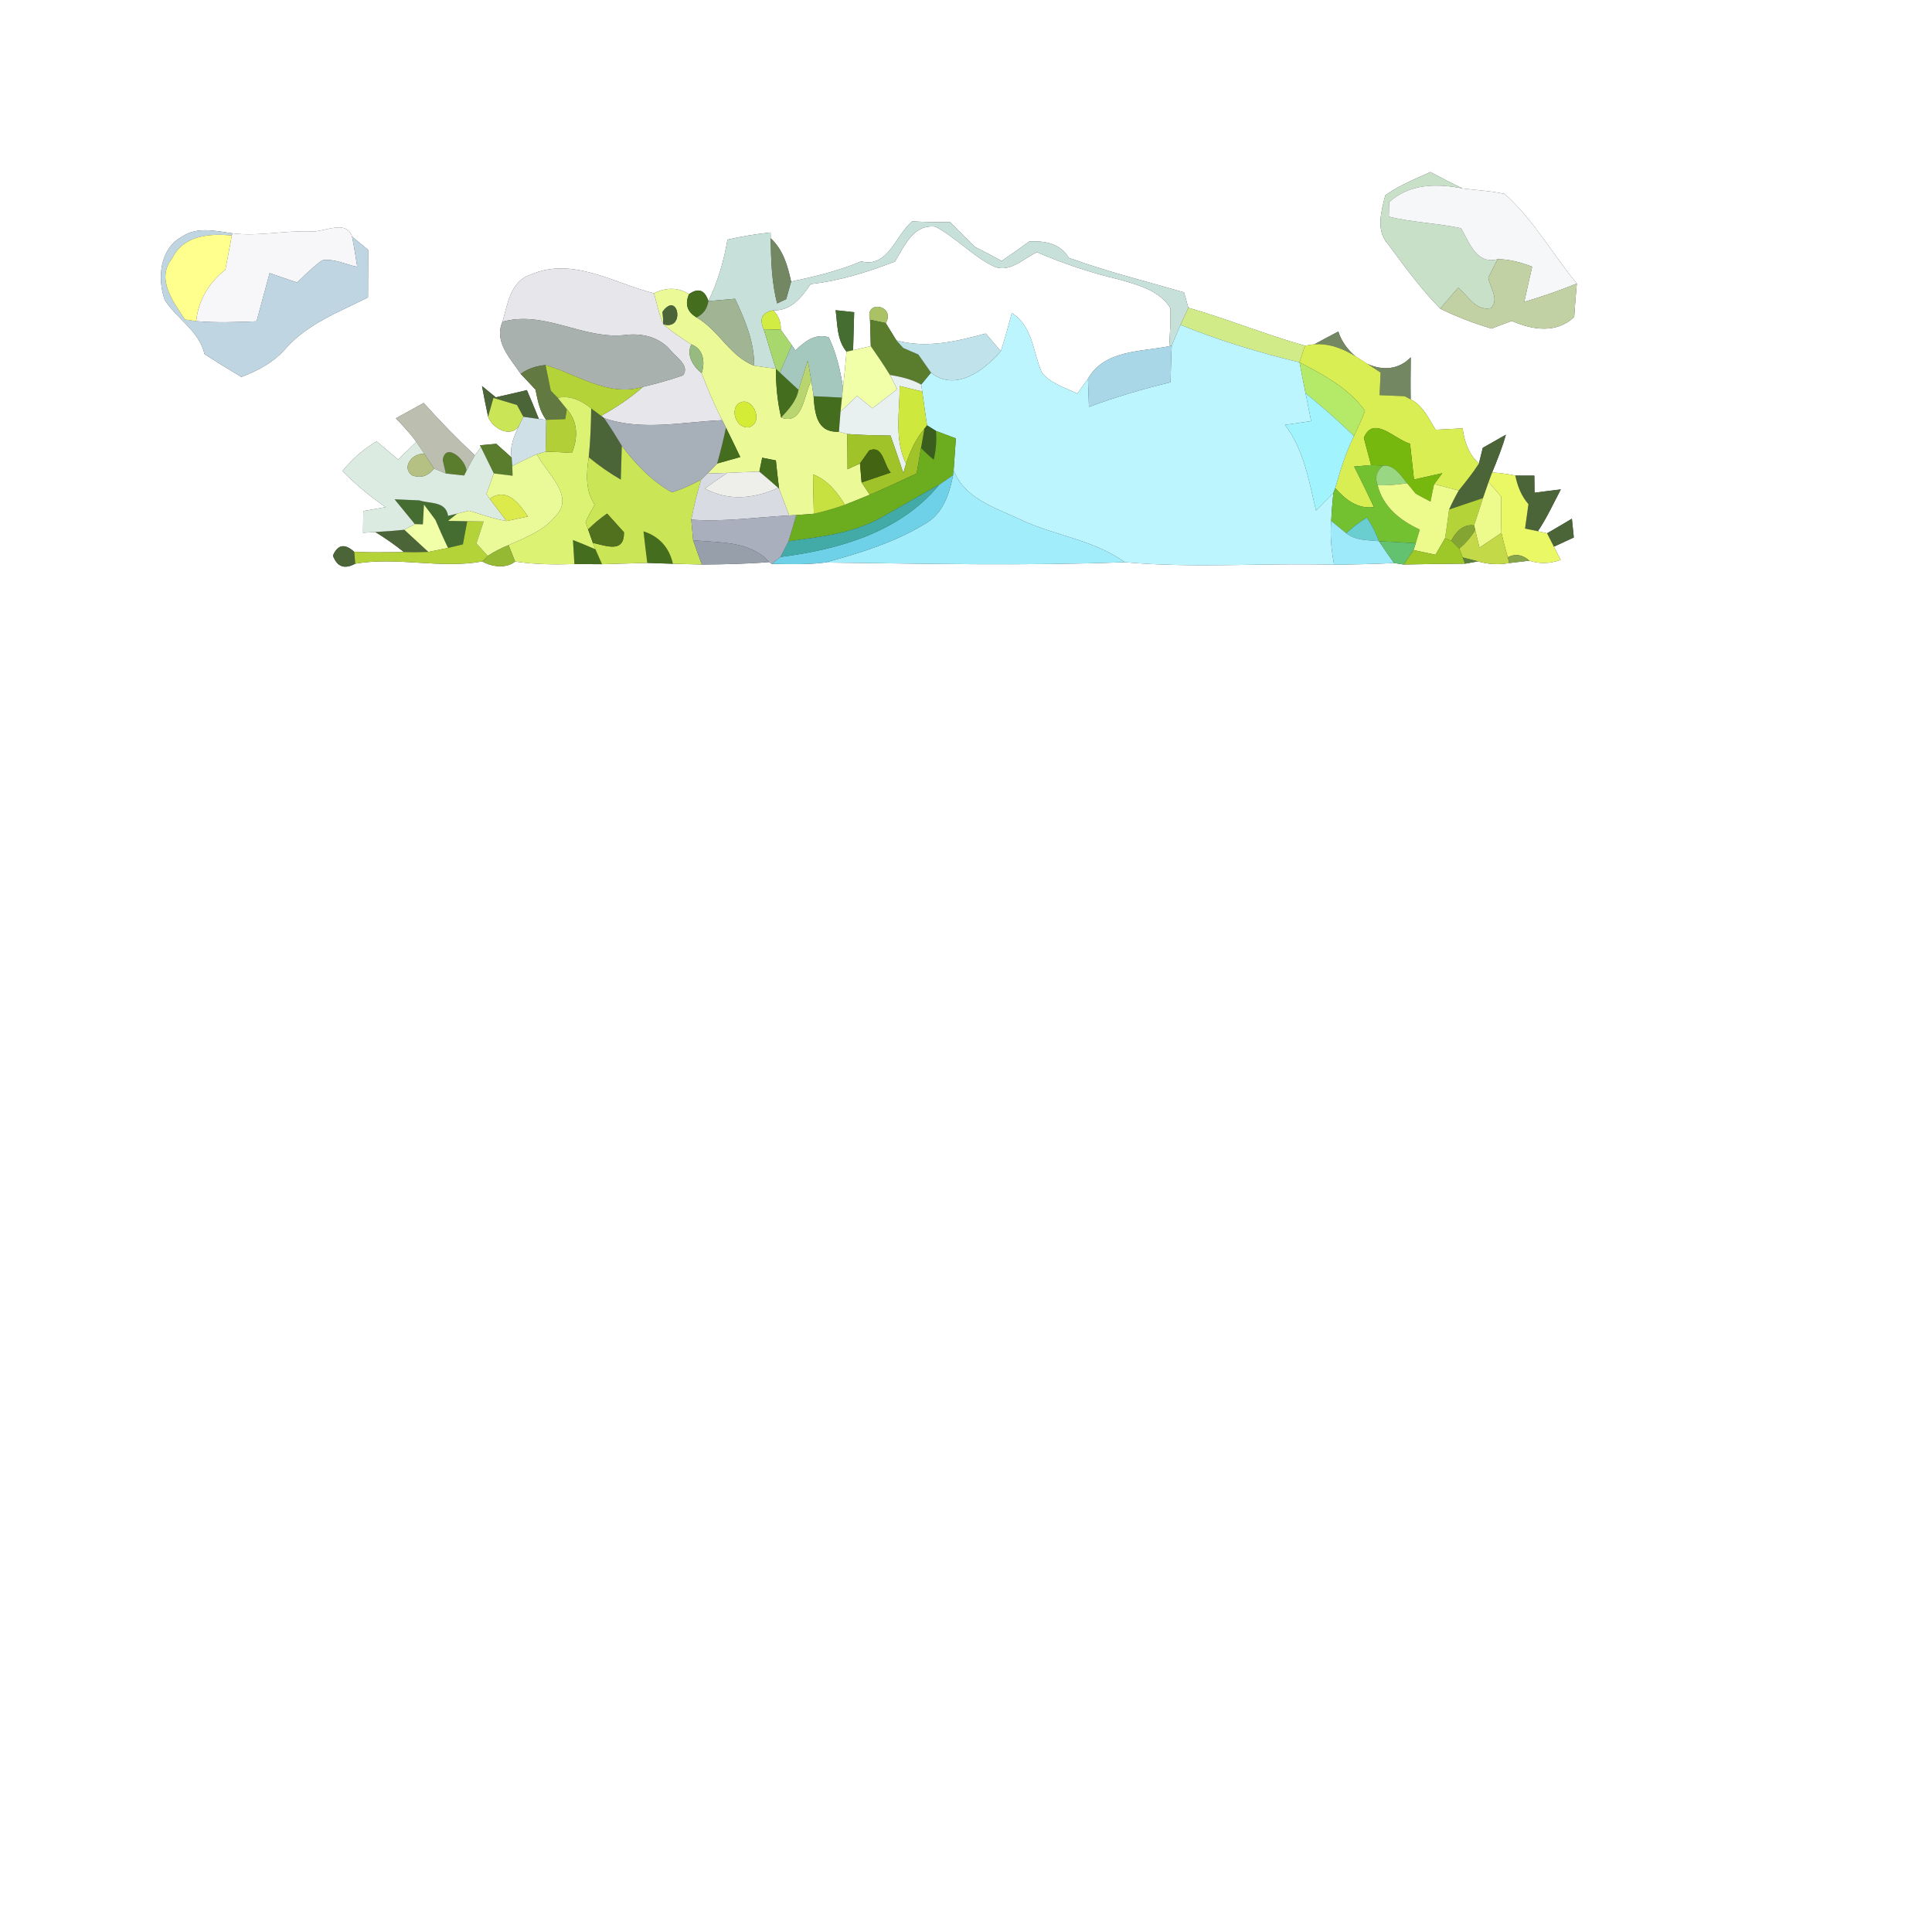 <?xml version="1.0" encoding="UTF-8" ?>
<!DOCTYPE svg PUBLIC "-//W3C//DTD SVG 1.1//EN" "http://www.w3.org/Graphics/SVG/1.1/DTD/svg11.dtd">
<svg width="250pt" height="250pt" viewBox="0 0 250 250" version="1.1" xmlns="http://www.w3.org/2000/svg">
<rect x="0" y="0" width="250" height="250" fill="#333333" stroke="none"/>
<g id="#ffffffff">
<path fill="#ffffff" opacity="1.00" d=" M 0.00 0.00 L 250.00 0.00 L 250.00 250.00 L 0.00 250.00 L 0.00 0.00 M 179.26 25.27 C 178.75 27.26 178.01 29.77 179.54 31.49 C 181.69 34.40 183.83 37.34 186.36 39.94 C 188.49 40.99 190.72 41.84 193.01 42.52 C 193.88 42.18 194.75 41.85 195.63 41.53 C 198.28 42.70 201.41 43.19 203.70 41.02 C 203.79 39.57 203.91 38.13 204.04 36.69 C 200.87 32.85 198.46 28.46 194.71 25.10 C 192.91 24.69 191.07 24.62 189.26 24.39 C 187.85 23.71 186.46 22.99 185.09 22.26 C 183.10 23.17 181.04 23.99 179.26 25.27 M 118.04 28.64 C 115.86 30.46 114.93 34.71 111.43 33.82 C 108.52 35.05 105.45 35.79 102.37 36.44 C 101.93 34.39 101.33 32.30 99.73 30.84 L 99.71 30.08 C 97.84 30.29 95.98 30.58 94.14 31.01 C 93.66 33.76 92.90 36.45 91.67 38.96 C 91.19 37.51 90.36 37.21 89.16 38.06 C 87.77 37.19 86.26 37.15 84.63 37.95 C 79.45 36.66 74.11 33.18 68.69 35.53 C 66.04 36.38 65.70 39.34 65.02 41.63 C 63.89 44.26 66.05 46.35 67.38 48.38 C 67.86 48.89 68.82 49.90 69.29 50.41 C 69.58 51.77 69.80 53.20 70.68 54.33 C 70.44 54.30 69.97 54.25 69.73 54.22 C 69.23 52.96 68.71 51.72 68.18 50.48 C 66.84 50.80 65.50 51.11 64.15 51.41 C 63.71 51.04 62.82 50.31 62.37 49.95 C 62.61 51.27 62.88 52.59 63.16 53.91 C 63.69 55.41 66.10 56.78 67.18 55.07 C 66.55 56.35 65.92 57.74 66.21 59.21 C 65.71 58.77 64.72 57.88 64.22 57.43 C 63.70 57.48 62.64 57.57 62.11 57.62 L 62.23 57.86 L 61.45 58.92 C 59.14 56.76 56.93 54.50 54.83 52.14 C 53.63 52.80 52.43 53.47 51.23 54.13 C 52.15 55.11 53.10 56.08 53.87 57.18 C 53.09 57.95 52.31 58.71 51.52 59.47 C 50.59 58.69 49.66 57.90 48.74 57.11 C 47.02 58.10 45.56 59.42 44.31 60.95 C 46.02 62.69 47.89 64.25 49.90 65.62 C 49.18 65.75 47.73 66.00 47.01 66.13 C 47.00 66.83 46.98 68.24 46.98 68.94 C 47.37 68.92 48.16 68.87 48.56 68.84 C 49.85 69.63 51.09 70.49 52.27 71.44 C 50.13 71.46 47.98 71.50 45.84 71.41 C 44.61 70.29 43.69 70.46 43.08 71.90 C 43.63 73.36 44.59 73.70 45.97 72.94 C 51.43 72.01 56.99 73.64 62.41 72.65 C 63.59 73.35 65.54 73.61 66.65 72.66 C 69.19 73.05 71.77 73.07 74.33 72.99 C 75.22 72.99 77.00 73.01 77.90 73.01 C 79.85 72.95 81.80 72.89 83.76 72.84 C 84.59 72.87 86.24 72.92 87.07 72.95 C 88.32 72.99 89.57 73.02 90.82 73.05 C 93.73 73.03 96.64 72.97 99.54 72.73 L 99.85 72.97 C 102.15 73.00 104.47 73.09 106.76 72.79 C 119.68 72.94 132.63 73.24 145.54 72.75 C 154.47 73.56 163.62 72.82 172.63 73.08 C 175.22 73.04 177.81 72.99 180.40 72.86 C 180.71 72.91 181.32 73.00 181.63 73.05 C 184.27 72.99 186.92 72.96 189.58 72.94 C 190.00 72.87 190.83 72.72 191.25 72.64 C 192.55 73.03 193.90 73.10 195.30 72.86 C 195.95 72.79 197.25 72.63 197.90 72.55 C 199.21 72.98 200.56 72.95 201.95 72.45 L 201.07 70.74 C 201.93 70.35 202.79 69.95 203.65 69.55 C 203.59 68.94 203.46 67.73 203.40 67.12 C 202.33 67.76 201.27 68.39 200.19 69.01 L 199.00 68.74 C 200.15 67.03 201.01 65.15 201.97 63.33 C 200.84 63.46 199.70 63.61 198.57 63.76 C 198.56 63.21 198.55 62.10 198.54 61.55 C 197.92 61.55 196.70 61.54 196.08 61.54 C 195.09 61.33 194.09 61.19 193.08 61.14 C 193.74 59.54 194.39 57.92 194.86 56.25 C 193.86 56.81 192.87 57.38 191.87 57.95 C 191.75 58.46 191.49 59.48 191.37 59.98 C 190.04 58.77 189.49 57.15 189.26 55.43 C 188.09 55.49 186.93 55.55 185.77 55.61 C 184.87 54.17 184.14 52.48 182.54 51.68 C 182.51 49.86 182.53 48.05 182.55 46.24 C 179.42 49.48 174.31 46.57 173.18 42.90 C 172.14 43.44 171.11 43.99 170.09 44.55 L 168.85 44.73 C 163.76 43.30 158.86 41.28 153.77 39.82 C 153.63 39.32 153.35 38.33 153.21 37.83 C 148.22 36.38 143.17 35.13 138.29 33.35 C 137.18 31.49 135.22 31.15 133.20 31.24 C 132.02 32.11 130.82 32.94 129.61 33.76 C 128.46 33.13 127.30 32.52 126.13 31.93 C 125.05 30.87 123.99 29.80 122.93 28.73 C 121.29 28.76 119.66 28.74 118.04 28.64 M 40.22 29.95 C 36.82 29.80 33.44 30.63 30.06 30.19 C 27.92 29.89 25.50 29.29 23.57 30.62 C 20.66 32.15 20.33 36.07 21.33 38.85 C 22.92 41.28 25.76 42.81 26.47 45.82 C 28.03 46.85 29.63 47.81 31.23 48.78 C 33.43 47.95 35.53 46.82 37.06 44.99 C 39.90 41.85 43.93 40.34 47.62 38.48 C 47.63 36.43 47.63 34.38 47.64 32.33 C 47.12 31.90 46.08 31.05 45.56 30.62 C 44.82 28.33 41.89 30.08 40.22 29.95 Z" />
<path fill="#ffffff" opacity="1.00" d=" M 115.81 33.84 C 117.04 31.84 118.17 28.98 121.05 29.33 C 123.68 30.74 125.74 33.02 128.41 34.38 C 130.51 35.50 132.39 33.46 134.18 32.64 C 137.60 34.11 141.13 35.30 144.76 36.15 C 147.18 36.84 150.03 37.58 151.44 39.85 C 151.51 41.50 151.38 43.15 151.30 44.80 C 147.62 45.54 142.91 45.26 140.78 49.01 C 140.43 49.49 139.75 50.46 139.40 50.94 C 137.81 50.14 135.92 49.63 134.79 48.16 C 133.65 45.50 133.64 42.21 130.93 40.50 C 130.48 42.16 130.05 43.81 129.50 45.44 C 129.01 44.87 128.04 43.73 127.56 43.16 C 123.78 44.17 119.86 45.13 115.99 44.04 C 115.64 43.48 114.96 42.37 114.62 41.81 C 115.95 39.51 111.83 38.69 112.58 41.37 C 112.60 42.23 112.65 43.94 112.68 44.79 C 112.11 44.92 110.96 45.19 110.39 45.32 C 110.44 43.68 110.48 42.04 110.53 40.40 C 109.93 40.33 108.73 40.20 108.13 40.14 C 108.38 41.97 108.28 43.99 109.54 45.50 C 109.42 47.06 109.26 48.61 109.08 50.16 C 108.75 47.93 108.22 45.70 107.25 43.65 C 105.46 43.10 104.13 44.20 102.93 45.34 C 102.81 45.17 102.58 44.83 102.46 44.67 C 102.10 44.16 101.39 43.16 101.03 42.66 C 101.07 41.66 100.74 40.83 100.05 40.16 C 102.36 40.24 103.74 38.49 104.89 36.76 C 108.66 36.35 112.28 35.20 115.81 33.84 Z" />
</g>
<g id="#c8dfc8ff">
<path fill="#c8dfc8" opacity="1.00" d=" M 179.26 25.27 C 181.04 23.99 183.10 23.17 185.09 22.26 C 186.46 22.99 187.85 23.71 189.26 24.39 C 185.97 23.72 182.38 23.75 179.76 26.16 C 179.75 26.63 179.72 27.56 179.71 28.03 C 182.78 28.79 185.97 28.87 189.06 29.53 C 190.18 31.41 191.01 34.25 193.80 33.54 C 193.39 34.33 192.99 35.12 192.59 35.91 C 192.78 37.21 194.07 38.73 192.91 39.88 C 190.96 40.28 189.97 38.28 188.69 37.23 C 187.91 38.13 187.13 39.03 186.36 39.94 C 183.83 37.34 181.69 34.40 179.54 31.49 C 178.01 29.77 178.75 27.26 179.26 25.27 Z" />
</g>
<g id="#f6f7f8ff">
<path fill="#f6f7f8" opacity="1.00" d=" M 179.76 26.16 C 182.38 23.75 185.97 23.72 189.26 24.39 C 191.07 24.62 192.91 24.69 194.71 25.10 C 198.46 28.46 200.87 32.85 204.04 36.69 C 201.81 37.59 199.54 38.39 197.24 39.06 C 197.57 37.54 197.91 36.02 198.26 34.51 C 196.83 33.96 195.34 33.54 193.80 33.54 C 191.01 34.25 190.18 31.41 189.06 29.53 C 185.97 28.87 182.78 28.79 179.71 28.03 C 179.72 27.56 179.75 26.63 179.76 26.16 Z" />
</g>
<g id="#c7e0d9ff">
<path fill="#c7e0d9" opacity="1.00" d=" M 118.04 28.64 C 119.66 28.74 121.29 28.76 122.93 28.73 C 123.99 29.80 125.05 30.87 126.13 31.93 C 127.30 32.52 128.46 33.13 129.61 33.76 C 130.82 32.94 132.02 32.11 133.20 31.24 C 135.22 31.15 137.18 31.49 138.29 33.35 C 143.17 35.13 148.22 36.38 153.21 37.83 C 153.35 38.33 153.63 39.32 153.77 39.82 C 153.52 40.38 153.01 41.49 152.76 42.04 C 152.37 42.93 151.99 43.83 151.62 44.73 L 151.30 44.80 C 151.38 43.15 151.51 41.50 151.44 39.85 C 150.03 37.58 147.18 36.84 144.76 36.15 C 141.13 35.30 137.60 34.11 134.18 32.64 C 132.39 33.46 130.51 35.50 128.41 34.38 C 125.74 33.02 123.68 30.74 121.05 29.33 C 118.17 28.98 117.04 31.84 115.81 33.84 C 112.28 35.20 108.66 36.35 104.89 36.76 C 103.74 38.49 102.36 40.24 100.05 40.16 C 98.62 40.43 98.21 41.25 98.83 42.61 C 99.37 44.31 99.84 46.02 100.40 47.71 C 99.46 47.59 98.52 47.46 97.59 47.32 C 97.62 44.24 96.40 41.39 95.12 38.66 C 94.26 38.73 92.53 38.88 91.67 38.96 C 92.90 36.45 93.66 33.76 94.14 31.01 C 95.98 30.58 97.84 30.29 99.71 30.08 L 99.73 30.84 C 99.77 33.66 99.85 36.51 100.56 39.26 C 100.85 39.12 101.44 38.84 101.73 38.71 C 101.89 38.14 102.21 37.00 102.37 36.44 C 105.45 35.79 108.52 35.05 111.43 33.82 C 114.93 34.71 115.86 30.46 118.04 28.64 Z" />
</g>
<g id="#f7f7f9ff">
<path fill="#f7f7f9" opacity="1.00" d=" M 40.22 29.95 C 41.89 30.08 44.82 28.33 45.56 30.62 C 45.83 31.91 46.01 33.23 46.23 34.53 C 44.73 34.23 43.23 33.42 41.68 33.69 C 40.50 34.53 39.49 35.57 38.44 36.56 C 37.25 36.15 36.07 35.74 34.89 35.34 C 34.32 37.41 33.76 39.49 33.20 41.58 C 30.60 41.69 27.99 41.78 25.39 41.56 C 25.66 38.84 27.04 36.56 29.16 34.90 C 29.45 33.42 29.73 31.95 30.00 30.47 L 30.06 30.19 C 33.44 30.63 36.82 29.80 40.22 29.95 Z" />
</g>
<g id="#bfd6e2ff">
<path fill="#bfd6e2" opacity="1.00" d=" M 23.57 30.62 C 25.50 29.29 27.92 29.89 30.06 30.19 L 30.00 30.47 C 27.08 30.19 23.70 30.45 22.27 33.47 C 20.13 36.08 22.45 39.09 23.94 41.35 C 24.30 41.40 25.03 41.51 25.39 41.56 C 27.99 41.78 30.60 41.69 33.20 41.58 C 33.76 39.49 34.32 37.41 34.89 35.34 C 36.07 35.74 37.25 36.15 38.44 36.56 C 39.49 35.57 40.50 34.53 41.68 33.69 C 43.23 33.42 44.73 34.23 46.23 34.53 C 46.01 33.23 45.83 31.91 45.56 30.62 C 46.08 31.05 47.12 31.90 47.64 32.33 C 47.63 34.38 47.63 36.43 47.62 38.48 C 43.93 40.34 39.90 41.85 37.06 44.99 C 35.53 46.82 33.43 47.95 31.23 48.78 C 29.63 47.81 28.03 46.85 26.47 45.82 C 25.76 42.81 22.92 41.28 21.33 38.85 C 20.33 36.07 20.66 32.15 23.57 30.62 Z" />
</g>
<g id="#ffff8eff">
<path fill="#ffff8e" opacity="1.00" d=" M 22.27 33.47 C 23.70 30.45 27.08 30.19 30.00 30.47 C 29.73 31.95 29.45 33.42 29.16 34.90 C 27.04 36.56 25.66 38.84 25.39 41.56 C 25.03 41.51 24.30 41.40 23.94 41.35 C 22.45 39.09 20.13 36.08 22.27 33.47 Z" />
</g>
<g id="#738762ff">
<path fill="#738762" opacity="1.00" d=" M 100.56 39.26 C 99.85 36.51 99.77 33.66 99.73 30.84 C 101.33 32.30 101.93 34.39 102.37 36.44 C 102.21 37.00 101.89 38.14 101.73 38.71 C 101.44 38.84 100.85 39.12 100.56 39.26 Z" />
<path fill="#738762" opacity="1.00" d=" M 170.09 44.55 C 171.11 43.99 172.14 43.44 173.18 42.90 C 174.31 46.57 179.42 49.48 182.55 46.24 C 182.53 48.05 182.51 49.86 182.54 51.68 C 182.34 51.57 181.95 51.37 181.76 51.27 C 180.95 51.23 179.33 51.16 178.52 51.13 C 178.56 50.40 178.62 48.94 178.65 48.21 C 176.02 46.54 173.41 44.32 170.09 44.55 Z" />
</g>
<g id="#c1d1a4ff">
<path fill="#c1d1a4" opacity="1.00" d=" M 193.80 33.54 C 195.34 33.54 196.83 33.96 198.26 34.51 C 197.91 36.02 197.57 37.54 197.24 39.06 C 199.54 38.39 201.81 37.59 204.04 36.69 C 203.91 38.13 203.79 39.57 203.70 41.02 C 201.41 43.19 198.28 42.70 195.63 41.53 C 194.75 41.85 193.88 42.18 193.01 42.52 C 190.72 41.84 188.49 40.99 186.36 39.94 C 187.13 39.03 187.91 38.13 188.69 37.23 C 189.97 38.28 190.96 40.28 192.91 39.88 C 194.07 38.73 192.78 37.21 192.59 35.91 C 192.99 35.12 193.39 34.33 193.80 33.54 Z" />
</g>
<g id="#e6e6ebff">
<path fill="#e6e6eb" opacity="1.00" d=" M 68.69 35.53 C 74.11 33.18 79.45 36.66 84.63 37.95 C 85.01 39.29 85.26 40.68 85.85 41.96 C 86.95 42.96 88.21 43.76 89.46 44.57 C 88.76 45.97 89.71 47.42 90.79 48.29 C 91.58 50.36 92.44 52.40 93.46 54.37 C 88.36 54.58 83.16 55.81 78.17 54.11 L 77.78 53.81 C 79.71 52.74 81.55 51.52 83.20 50.06 C 84.94 49.64 86.68 49.17 88.38 48.57 C 89.34 47.28 87.37 46.17 86.70 45.24 C 85.26 43.63 83.16 43.11 81.07 43.33 C 75.54 44.04 70.57 40.11 65.02 41.63 C 65.70 39.34 66.04 36.38 68.69 35.53 Z" />
</g>
<g id="#ebfa97ff">
<path fill="#ebfa97" opacity="1.00" d=" M 84.63 37.95 C 86.26 37.15 87.77 37.19 89.16 38.06 C 88.60 39.36 88.92 40.36 90.14 41.08 C 93.01 42.73 94.44 46.12 97.59 47.32 C 98.52 47.46 99.46 47.59 100.40 47.71 C 100.40 49.83 100.59 51.96 101.08 54.03 C 103.96 55.09 104.00 50.98 104.99 49.31 L 105.28 51.27 C 105.43 53.53 105.70 56.02 108.56 55.86 C 108.82 55.94 109.36 56.08 109.62 56.16 C 109.65 57.68 109.67 59.20 109.67 60.72 C 110.07 60.53 110.88 60.16 111.28 59.97 C 111.33 60.59 111.44 61.82 111.49 62.43 C 111.75 62.83 112.28 63.62 112.55 64.02 C 111.48 64.46 110.41 64.90 109.33 65.32 C 108.31 63.66 107.09 62.11 105.21 61.39 C 105.23 63.09 105.26 64.78 105.31 66.48 C 104.74 66.52 103.60 66.60 103.03 66.65 L 102.12 66.70 C 101.68 65.55 101.25 64.40 100.82 63.26 C 100.66 62.03 100.52 60.81 100.40 59.58 C 99.96 59.49 99.07 59.32 98.63 59.23 C 98.54 59.68 98.36 60.58 98.26 61.03 C 96.88 61.07 95.50 61.13 94.12 61.19 C 93.47 61.21 92.19 61.25 91.54 61.28 C 91.86 60.95 92.49 60.31 92.80 59.98 C 93.55 59.77 95.04 59.35 95.79 59.14 C 95.18 57.87 94.57 56.60 93.94 55.34 C 93.82 55.09 93.58 54.61 93.46 54.37 C 92.44 52.40 91.58 50.36 90.79 48.29 C 91.28 46.88 91.03 45.13 89.46 44.57 C 88.21 43.76 86.95 42.96 85.85 41.96 C 88.72 42.82 87.74 37.54 85.74 40.34 C 85.77 40.74 85.82 41.55 85.85 41.96 C 85.26 40.68 85.01 39.29 84.63 37.95 M 95.43 52.32 C 94.50 53.38 95.42 55.48 96.89 55.29 C 99.06 54.66 97.21 50.81 95.43 52.32 Z" />
</g>
<g id="#446d1dff">
<path fill="#446d1d" opacity="1.00" d=" M 89.16 38.06 C 90.36 37.21 91.19 37.51 91.67 38.96 C 91.52 39.95 91.01 40.65 90.14 41.08 C 88.92 40.36 88.60 39.36 89.16 38.06 Z" />
<path fill="#446d1d" opacity="1.00" d=" M 100.40 47.71 L 100.91 48.21 C 101.72 48.95 102.52 49.70 103.33 50.45 C 103.06 51.91 102.04 52.98 101.08 54.03 C 100.59 51.96 100.40 49.83 100.40 47.71 Z" />
<path fill="#446d1d" opacity="1.00" d=" M 105.28 51.27 C 106.50 51.33 107.72 51.39 108.95 51.45 C 108.90 51.90 108.81 52.82 108.76 53.27 C 108.71 53.92 108.61 55.22 108.56 55.86 C 105.70 56.02 105.43 53.53 105.28 51.27 Z" />
<path fill="#446d1d" opacity="1.00" d=" M 92.80 59.98 C 93.23 58.45 93.62 56.90 93.94 55.34 C 94.57 56.60 95.18 57.87 95.79 59.14 C 95.04 59.35 93.55 59.77 92.80 59.98 Z" />
<path fill="#446d1d" opacity="1.00" d=" M 98.63 59.23 C 99.07 59.32 99.96 59.49 100.40 59.58 C 100.52 60.81 100.66 62.03 100.82 63.26 L 100.69 63.12 C 99.89 62.41 99.08 61.71 98.26 61.03 C 98.36 60.58 98.54 59.68 98.63 59.23 Z" />
<path fill="#446d1d" opacity="1.00" d=" M 83.27 68.76 C 85.30 69.40 86.61 70.87 87.07 72.95 C 86.24 72.92 84.59 72.87 83.76 72.84 C 83.59 71.48 83.42 70.12 83.27 68.76 Z" />
<path fill="#446d1d" opacity="1.00" d=" M 74.14 69.88 C 75.12 70.26 76.08 70.66 77.05 71.08 C 77.26 71.56 77.68 72.53 77.90 73.01 C 77.00 73.01 75.22 72.99 74.33 72.99 C 74.28 72.21 74.19 70.65 74.14 69.88 Z" />
</g>
<g id="#a1b594ff">
<path fill="#a1b594" opacity="1.00" d=" M 91.67 38.96 C 92.53 38.88 94.26 38.73 95.12 38.66 C 96.40 41.39 97.62 44.24 97.59 47.32 C 94.44 46.12 93.01 42.73 90.14 41.08 C 91.01 40.65 91.52 39.95 91.67 38.96 Z" />
</g>
<g id="#4b6438ff">
<path fill="#4b6438" opacity="1.00" d=" M 85.74 40.34 C 87.74 37.54 88.72 42.82 85.85 41.96 C 85.82 41.55 85.77 40.74 85.74 40.34 Z" />
<path fill="#4b6438" opacity="1.00" d=" M 62.37 49.95 C 62.82 50.31 63.71 51.04 64.15 51.41 C 65.50 51.11 66.84 50.80 68.18 50.48 C 68.71 51.72 69.23 52.96 69.73 54.22 C 69.23 54.15 68.22 54.01 67.72 53.93 C 67.52 53.55 67.11 52.79 66.90 52.41 C 66.14 52.18 64.62 51.72 63.85 51.49 C 63.68 52.09 63.34 53.30 63.16 53.91 C 62.88 52.59 62.61 51.27 62.37 49.95 Z" />
<path fill="#4b6438" opacity="1.00" d=" M 76.50 52.85 C 76.82 53.09 77.46 53.57 77.78 53.81 L 78.17 54.11 C 78.98 55.27 79.72 56.47 80.46 57.68 C 80.43 58.77 80.36 60.96 80.33 62.06 C 78.86 61.21 77.48 60.24 76.18 59.17 C 76.40 57.07 76.47 54.96 76.50 52.85 Z" />
<path fill="#4b6438" opacity="1.00" d=" M 191.87 57.95 C 192.87 57.38 193.86 56.81 194.86 56.25 C 194.39 57.92 193.74 59.54 193.08 61.14 C 192.97 61.44 192.74 62.05 192.63 62.35 C 192.45 62.88 192.09 63.93 191.90 64.45 C 190.44 64.94 188.98 65.43 187.51 65.93 C 187.89 65.09 188.30 64.27 188.76 63.47 C 189.67 62.34 190.58 61.21 191.37 59.98 C 191.49 59.48 191.75 58.46 191.87 57.95 Z" />
<path fill="#4b6438" opacity="1.00" d=" M 196.08 61.54 C 196.70 61.54 197.92 61.55 198.54 61.55 C 198.55 62.10 198.56 63.21 198.57 63.76 C 199.70 63.61 200.84 63.46 201.97 63.33 C 201.01 65.15 200.15 67.03 199.00 68.74 C 198.58 68.66 197.75 68.49 197.34 68.40 C 197.49 67.35 197.64 66.30 197.78 65.24 C 196.86 64.19 196.36 62.90 196.08 61.54 Z" />
<path fill="#4b6438" opacity="1.00" d=" M 200.19 69.01 C 201.27 68.39 202.33 67.76 203.40 67.12 C 203.46 67.73 203.59 68.94 203.65 69.55 C 202.79 69.95 201.93 70.35 201.07 70.74 C 200.85 70.31 200.41 69.44 200.19 69.01 Z" />
<path fill="#4b6438" opacity="1.00" d=" M 48.56 68.84 C 49.82 68.78 51.07 68.68 52.32 68.55 C 53.36 69.51 54.40 70.46 55.43 71.42 C 54.38 71.46 53.32 71.47 52.27 71.44 C 51.09 70.49 49.85 69.63 48.56 68.84 Z" />
<path fill="#4b6438" opacity="1.00" d=" M 43.08 71.90 C 43.69 70.46 44.61 70.29 45.84 71.41 C 45.87 71.79 45.94 72.56 45.97 72.94 C 44.59 73.70 43.63 73.36 43.08 71.90 Z" />
</g>
<g id="#d2ec44ff">
<path fill="#d2ec44" opacity="1.00" d=" M 98.83 42.61 C 98.21 41.25 98.62 40.43 100.05 40.16 C 100.74 40.83 101.07 41.66 101.03 42.66 C 100.48 42.65 99.38 42.63 98.83 42.61 Z" />
</g>
<g id="#456d31ff">
<path fill="#456d31" opacity="1.00" d=" M 108.13 40.14 C 108.73 40.20 109.93 40.33 110.53 40.40 C 110.48 42.04 110.44 43.68 110.39 45.32 L 109.54 45.50 C 108.28 43.99 108.38 41.97 108.13 40.14 Z" />
<path fill="#456d31" opacity="1.00" d=" M 51.06 64.61 C 52.13 64.66 53.20 64.71 54.27 64.75 C 55.58 65.21 57.68 64.80 57.98 66.75 L 59.16 66.46 C 58.86 66.69 58.28 67.16 57.98 67.40 C 58.60 67.41 59.84 67.44 60.46 67.45 C 60.32 68.20 60.04 69.69 59.90 70.44 C 59.42 70.56 58.46 70.79 57.98 70.90 C 57.40 69.71 56.86 68.49 56.34 67.27 C 55.85 66.60 55.36 65.94 54.86 65.29 L 54.72 67.85 L 53.68 67.82 C 52.81 66.75 51.94 65.68 51.06 64.61 Z" />
</g>
<g id="#aac265ff">
<path fill="#aac265" opacity="1.00" d=" M 112.58 41.37 C 111.83 38.69 115.95 39.51 114.62 41.81 C 114.11 41.70 113.09 41.48 112.58 41.37 Z" />
</g>
<g id="#d0eb87ff">
<path fill="#d0eb87" opacity="1.00" d=" M 152.76 42.04 C 153.01 41.49 153.52 40.38 153.77 39.82 C 158.86 41.28 163.76 43.30 168.85 44.73 C 168.67 45.27 168.33 46.35 168.16 46.89 C 162.92 45.62 157.75 44.07 152.76 42.04 Z" />
</g>
<g id="#a8b1aeff">
<path fill="#a8b1ae" opacity="1.00" d=" M 65.02 41.63 C 70.57 40.11 75.54 44.04 81.07 43.33 C 83.16 43.11 85.26 43.63 86.70 45.24 C 87.37 46.17 89.34 47.28 88.38 48.57 C 86.68 49.17 84.94 49.64 83.20 50.06 C 78.69 51.41 74.73 48.45 70.59 47.24 C 69.44 47.35 68.32 47.68 67.38 48.38 C 66.05 46.35 63.89 44.26 65.02 41.63 Z" />
</g>
<g id="#bcf5feff">
<path fill="#bcf5fe" opacity="1.00" d=" M 130.93 40.50 C 133.64 42.21 133.65 45.50 134.79 48.16 C 135.92 49.63 137.81 50.14 139.40 50.94 C 139.75 50.46 140.43 49.49 140.78 49.01 C 140.82 50.22 140.86 51.44 140.91 52.65 C 144.36 51.37 147.89 50.33 151.47 49.46 C 151.51 47.88 151.54 46.30 151.62 44.73 C 151.99 43.83 152.37 42.93 152.76 42.04 C 157.75 44.07 162.92 45.62 168.16 46.89 C 168.41 48.22 168.67 49.56 168.94 50.89 C 169.17 52.09 169.42 53.29 169.66 54.49 C 168.53 54.65 167.40 54.82 166.27 54.98 C 168.74 58.19 169.37 62.24 170.29 66.07 C 170.85 65.51 171.97 64.38 172.53 63.81 C 172.41 65.01 172.31 66.21 172.26 67.41 C 172.08 69.31 172.29 71.21 172.63 73.08 C 163.62 72.82 154.47 73.56 145.54 72.75 C 141.48 69.80 136.37 69.32 131.94 67.18 C 128.72 65.67 124.80 64.50 123.40 60.85 C 123.50 59.48 123.59 58.10 123.69 56.73 C 123.04 56.49 121.75 56.00 121.11 55.76 C 120.82 55.58 120.25 55.22 119.96 55.04 C 119.72 53.59 119.56 52.11 119.34 50.66 L 119.20 49.76 C 119.52 49.37 120.15 48.60 120.47 48.22 C 123.62 50.76 127.38 47.93 129.50 45.44 C 130.05 43.81 130.48 42.16 130.93 40.50 Z" />
</g>
<g id="#597d2dff">
<path fill="#597d2d" opacity="1.00" d=" M 112.58 41.37 C 113.09 41.48 114.11 41.70 114.62 41.81 C 114.96 42.37 115.64 43.48 115.99 44.04 C 116.21 44.29 116.66 44.79 116.88 45.03 C 117.37 45.24 118.34 45.66 118.83 45.87 C 119.24 46.46 120.06 47.63 120.47 48.22 C 120.15 48.60 119.52 49.37 119.20 49.76 C 117.95 49.06 116.55 48.75 115.15 48.51 C 114.37 47.24 113.53 46.01 112.68 44.79 C 112.65 43.94 112.60 42.23 112.58 41.37 Z" />
<path fill="#597d2d" opacity="1.00" d=" M 62.11 57.62 C 62.64 57.57 63.70 57.48 64.22 57.43 C 64.72 57.88 65.71 58.77 66.21 59.21 C 66.23 59.48 66.27 60.03 66.29 60.30 C 66.30 60.61 66.32 61.25 66.33 61.56 C 65.72 61.49 64.51 61.34 63.90 61.26 C 63.35 60.12 62.79 58.99 62.23 57.86 L 62.11 57.62 Z" />
<path fill="#597d2d" opacity="1.00" d=" M 57.29 59.52 C 57.66 57.12 60.33 59.56 60.36 60.93 L 60.06 61.53 C 59.47 61.47 58.28 61.34 57.69 61.27 C 57.59 60.83 57.39 59.96 57.29 59.52 Z" />
</g>
<g id="#a8d76eff">
<path fill="#a8d76e" opacity="1.00" d=" M 98.83 42.61 C 99.38 42.63 100.48 42.65 101.03 42.66 C 101.39 43.16 102.10 44.16 102.46 44.67 C 101.94 45.85 101.42 47.03 100.91 48.21 L 100.40 47.71 C 99.84 46.02 99.37 44.31 98.83 42.61 Z" />
</g>
<g id="#bfe2ebff">
<path fill="#bfe2eb" opacity="1.00" d=" M 115.99 44.04 C 119.86 45.13 123.78 44.17 127.56 43.16 C 128.04 43.73 129.01 44.87 129.50 45.44 C 127.38 47.93 123.62 50.76 120.47 48.22 C 120.06 47.63 119.24 46.46 118.83 45.87 C 118.34 45.66 117.37 45.24 116.88 45.03 C 116.66 44.79 116.21 44.29 115.99 44.04 Z" />
</g>
<g id="#a4c8bdff">
<path fill="#a4c8bd" opacity="1.00" d=" M 102.93 45.34 C 104.13 44.20 105.46 43.10 107.25 43.65 C 108.22 45.70 108.75 47.93 109.08 50.16 L 108.95 51.45 C 107.72 51.39 106.50 51.33 105.28 51.27 L 104.99 49.31 C 104.84 48.43 104.69 47.55 104.53 46.67 C 104.13 47.93 103.72 49.19 103.33 50.45 C 102.52 49.70 101.72 48.95 100.91 48.21 C 101.42 47.03 101.94 45.85 102.46 44.67 C 102.58 44.83 102.81 45.17 102.93 45.34 Z" />
</g>
<g id="#96ba80ff">
<path fill="#96ba80" opacity="1.00" d=" M 89.46 44.57 C 91.03 45.13 91.28 46.88 90.79 48.29 C 89.71 47.42 88.76 45.97 89.46 44.57 Z" />
</g>
<g id="#f1ffa8ff">
<path fill="#f1ffa8" opacity="1.00" d=" M 109.54 45.50 L 110.39 45.32 C 110.96 45.19 112.11 44.92 112.68 44.79 C 113.53 46.01 114.37 47.24 115.15 48.51 C 115.39 48.98 115.86 49.90 116.10 50.37 C 115.03 51.18 113.96 52.01 112.89 52.83 C 112.23 52.30 111.57 51.77 110.91 51.23 C 110.19 51.91 109.47 52.59 108.76 53.27 C 108.81 52.82 108.90 51.90 108.95 51.45 L 109.08 50.16 C 109.26 48.61 109.42 47.06 109.54 45.50 Z" />
<path fill="#f1ffa8" opacity="1.00" d=" M 54.86 65.29 C 55.36 65.94 55.85 66.60 56.34 67.27 C 56.86 68.49 57.40 69.71 57.98 70.90 C 57.34 71.03 56.07 71.29 55.43 71.42 C 54.40 70.46 53.36 69.51 52.32 68.55 C 52.66 68.37 53.34 68.01 53.68 67.82 L 54.72 67.85 L 54.86 65.29 Z" />
</g>
<g id="#a9d7e8ff">
<path fill="#a9d7e8" opacity="1.00" d=" M 140.78 49.01 C 142.91 45.26 147.62 45.54 151.30 44.80 L 151.62 44.73 C 151.54 46.30 151.51 47.88 151.47 49.46 C 147.89 50.33 144.36 51.37 140.91 52.65 C 140.86 51.44 140.82 50.22 140.78 49.01 Z" />
</g>
<g id="#d9ee53ff">
<path fill="#d9ee53" opacity="1.00" d=" M 168.85 44.73 L 170.09 44.55 C 173.41 44.32 176.02 46.54 178.65 48.21 C 178.62 48.94 178.56 50.40 178.52 51.13 C 179.33 51.16 180.95 51.23 181.76 51.27 C 181.95 51.37 182.34 51.57 182.54 51.68 C 184.14 52.48 184.87 54.17 185.77 55.61 C 186.93 55.55 188.09 55.49 189.26 55.43 C 189.49 57.15 190.04 58.77 191.37 59.98 C 190.58 61.21 189.67 62.34 188.76 63.47 C 187.97 63.26 186.38 62.85 185.58 62.64 C 185.85 62.29 186.37 61.58 186.63 61.23 C 185.41 61.51 184.19 61.78 182.97 62.05 C 182.80 60.50 182.63 58.96 182.46 57.42 C 180.48 56.86 177.71 53.65 176.48 56.66 C 176.72 57.54 177.19 59.30 177.42 60.18 C 176.87 60.23 175.77 60.32 175.23 60.37 C 176.10 62.11 176.96 63.85 177.79 65.62 C 175.64 65.89 174.10 64.65 172.78 63.16 C 173.44 60.86 174.14 58.57 175.20 56.42 C 175.69 55.34 176.24 54.28 176.63 53.16 C 174.53 50.24 171.28 48.50 168.16 46.89 C 168.33 46.35 168.67 45.27 168.85 44.73 Z" />
</g>
<g id="#627a41ff">
<path fill="#627a41" opacity="1.00" d=" M 67.38 48.38 C 68.32 47.68 69.44 47.35 70.59 47.24 C 70.76 48.07 71.10 49.73 71.27 50.55 C 71.50 50.79 71.94 51.25 72.17 51.48 L 73.35 52.95 L 73.14 54.23 C 72.53 54.26 71.30 54.31 70.68 54.33 C 69.80 53.20 69.58 51.77 69.29 50.41 C 68.82 49.90 67.86 48.89 67.38 48.38 Z" />
</g>
<g id="#b8d56fff">
<path fill="#b8d56f" opacity="1.00" d=" M 104.53 46.67 C 104.69 47.55 104.84 48.43 104.99 49.31 C 104.00 50.98 103.96 55.09 101.08 54.03 C 102.04 52.98 103.06 51.91 103.33 50.45 C 103.72 49.19 104.13 47.93 104.53 46.67 Z" />
</g>
<g id="#b5e968ff">
<path fill="#b5e968" opacity="1.00" d=" M 168.16 46.89 C 171.28 48.50 174.53 50.24 176.63 53.16 C 176.24 54.28 175.69 55.34 175.20 56.42 C 173.20 54.48 171.11 52.63 168.94 50.89 C 168.67 49.56 168.41 48.22 168.16 46.89 Z" />
</g>
<g id="#b3d339ff">
<path fill="#b3d339" opacity="1.00" d=" M 70.59 47.24 C 74.73 48.45 78.69 51.41 83.20 50.06 C 81.55 51.52 79.71 52.74 77.78 53.81 C 77.46 53.57 76.82 53.09 76.50 52.85 C 75.25 51.85 73.81 51.12 72.17 51.48 C 71.94 51.25 71.50 50.79 71.27 50.55 C 71.10 49.73 70.76 48.07 70.59 47.24 Z" />
<path fill="#b3d339" opacity="1.00" d=" M 187.51 65.93 C 188.98 65.43 190.44 64.94 191.90 64.45 C 191.51 65.63 191.13 66.82 190.75 68.00 C 189.36 67.75 188.36 68.86 187.80 69.97 L 186.98 69.66 C 187.20 68.42 187.33 67.17 187.51 65.93 Z" />
<path fill="#b3d339" opacity="1.00" d=" M 60.46 67.45 C 60.99 67.46 62.05 67.48 62.58 67.48 C 62.35 68.19 61.89 69.61 61.65 70.32 C 62.14 70.86 62.63 71.39 63.12 71.93 C 62.94 72.11 62.58 72.47 62.41 72.65 C 56.99 73.64 51.43 72.01 45.97 72.94 C 45.94 72.56 45.87 71.79 45.84 71.41 C 47.98 71.50 50.13 71.46 52.27 71.44 C 53.32 71.47 54.38 71.46 55.43 71.42 C 56.07 71.29 57.34 71.03 57.98 70.90 C 58.46 70.79 59.42 70.56 59.90 70.44 C 60.04 69.69 60.32 68.20 60.46 67.45 Z" />
</g>
<g id="#e9f1f0ff">
<path fill="#e9f1f0" opacity="1.00" d=" M 115.15 48.51 C 116.55 48.75 117.95 49.06 119.20 49.76 L 119.34 50.66 C 118.61 50.48 117.15 50.13 116.42 49.95 C 116.42 53.30 115.70 56.87 117.24 60.00 C 117.15 60.31 116.98 60.92 116.89 61.23 C 116.37 59.60 115.80 57.98 115.23 56.36 C 113.36 56.34 111.49 56.30 109.62 56.16 C 109.36 56.08 108.82 55.94 108.56 55.86 C 108.61 55.22 108.71 53.92 108.76 53.27 C 109.47 52.59 110.19 51.91 110.91 51.23 C 111.57 51.77 112.23 52.30 112.89 52.83 C 113.96 52.01 115.03 51.18 116.10 50.37 C 115.86 49.90 115.39 48.98 115.15 48.51 Z" />
</g>
<g id="#dcf273ff">
<path fill="#dcf273" opacity="1.00" d=" M 72.17 51.48 C 73.81 51.12 75.25 51.85 76.50 52.85 C 76.47 54.96 76.40 57.07 76.18 59.17 C 75.87 61.27 75.72 63.44 76.95 65.30 C 76.54 66.03 76.14 66.76 75.78 67.51 C 75.86 67.76 76.02 68.26 76.10 68.51 L 76.72 70.25 L 77.05 71.08 C 76.08 70.66 75.12 70.26 74.14 69.88 C 74.19 70.65 74.28 72.21 74.33 72.99 C 71.77 73.07 69.19 73.05 66.65 72.66 C 66.44 72.13 66.02 71.07 65.81 70.54 C 67.96 69.57 70.32 68.71 71.85 66.82 C 74.51 64.22 70.67 61.17 69.46 58.77 C 69.75 58.69 70.32 58.52 70.60 58.44 C 71.74 58.47 72.87 58.53 74.01 58.60 C 74.80 56.68 74.81 54.57 73.35 52.95 L 72.17 51.48 Z" />
</g>
<g id="#cfe83eff">
<path fill="#cfe83e" opacity="1.00" d=" M 116.42 49.95 C 117.15 50.13 118.61 50.48 119.34 50.66 C 119.56 52.11 119.72 53.59 119.96 55.04 L 119.62 55.48 C 118.50 56.79 117.79 58.38 117.24 60.00 C 115.70 56.87 116.42 53.30 116.42 49.95 Z" />
</g>
<g id="#a1f3feff">
<path fill="#a1f3fe" opacity="1.00" d=" M 168.94 50.89 C 171.11 52.63 173.20 54.48 175.20 56.42 C 174.14 58.57 173.44 60.86 172.78 63.16 C 172.72 63.32 172.60 63.65 172.53 63.81 C 171.97 64.38 170.85 65.51 170.29 66.07 C 169.37 62.24 168.74 58.19 166.27 54.98 C 167.40 54.82 168.53 54.65 169.66 54.49 C 169.42 53.29 169.17 52.09 168.94 50.89 Z" />
</g>
<g id="#bcbfafff">
<path fill="#bcbfaf" opacity="1.00" d=" M 51.23 54.13 C 52.43 53.47 53.63 52.80 54.83 52.14 C 56.93 54.50 59.14 56.76 61.45 58.92 C 61.07 59.58 60.70 60.25 60.36 60.93 C 60.33 59.56 57.66 57.12 57.29 59.52 C 57.39 59.96 57.59 60.83 57.69 61.27 C 57.31 61.11 56.55 60.79 56.17 60.64 C 55.86 60.17 55.24 59.22 54.93 58.75 C 54.67 58.36 54.14 57.58 53.87 57.18 C 53.10 56.08 52.15 55.11 51.23 54.13 Z" />
</g>
<g id="#cae555ff">
<path fill="#cae555" opacity="1.00" d=" M 63.85 51.49 C 64.62 51.72 66.14 52.18 66.90 52.41 C 67.11 52.79 67.52 53.55 67.72 53.93 L 67.18 55.07 C 66.10 56.78 63.69 55.41 63.16 53.91 C 63.34 53.30 63.68 52.09 63.85 51.49 Z" />
<path fill="#cae555" opacity="1.00" d=" M 80.46 57.68 C 82.24 60.05 84.34 62.26 86.95 63.71 C 88.27 63.30 89.51 62.72 90.73 62.07 C 90.20 63.77 89.79 65.50 89.45 67.24 C 89.51 67.91 89.63 69.24 89.69 69.91 C 90.05 70.96 90.43 72.01 90.82 73.05 C 89.57 73.02 88.32 72.99 87.07 72.95 C 86.61 70.87 85.30 69.40 83.27 68.76 C 83.42 70.12 83.59 71.48 83.76 72.84 C 81.80 72.89 79.85 72.95 77.90 73.01 C 77.68 72.53 77.26 71.56 77.05 71.08 L 76.72 70.25 C 78.43 70.61 80.79 71.63 80.74 68.88 C 80.20 68.28 79.10 67.07 78.56 66.46 C 77.68 67.07 76.86 67.76 76.10 68.51 C 76.02 68.26 75.86 67.76 75.78 67.51 C 76.14 66.76 76.54 66.03 76.95 65.30 C 75.72 63.44 75.87 61.27 76.18 59.17 C 77.48 60.24 78.86 61.21 80.33 62.06 C 80.36 60.96 80.43 58.77 80.46 57.68 Z" />
</g>
<g id="#d5ec36ff">
<path fill="#d5ec36" opacity="1.00" d=" M 95.43 52.32 C 97.21 50.81 99.06 54.66 96.89 55.29 C 95.42 55.48 94.50 53.38 95.43 52.32 Z" />
</g>
<g id="#b3cf38ff">
<path fill="#b3cf38" opacity="1.00" d=" M 73.35 52.95 C 74.81 54.57 74.80 56.68 74.01 58.60 C 72.87 58.53 71.74 58.47 70.60 58.44 C 70.63 57.07 70.66 55.70 70.68 54.33 C 71.30 54.31 72.53 54.26 73.14 54.23 L 73.35 52.95 Z" />
</g>
<g id="#cfe1e7ff">
<path fill="#cfe1e7" opacity="1.00" d=" M 67.72 53.93 C 68.22 54.01 69.23 54.15 69.73 54.22 C 69.97 54.25 70.44 54.30 70.68 54.33 C 70.66 55.70 70.63 57.07 70.60 58.44 C 70.32 58.52 69.75 58.69 69.46 58.77 C 68.39 59.25 67.33 59.76 66.29 60.30 C 66.27 60.03 66.23 59.48 66.21 59.21 C 65.92 57.74 66.55 56.35 67.18 55.07 L 67.72 53.93 Z" />
</g>
<g id="#a7afb8ff">
<path fill="#a7afb8" opacity="1.00" d=" M 78.17 54.11 C 83.16 55.81 88.36 54.58 93.46 54.37 C 93.58 54.61 93.82 55.09 93.94 55.34 C 93.62 56.90 93.23 58.45 92.80 59.98 C 92.49 60.31 91.86 60.95 91.54 61.28 C 91.34 61.47 90.93 61.87 90.73 62.07 C 89.51 62.72 88.27 63.30 86.95 63.71 C 84.34 62.26 82.24 60.05 80.46 57.68 C 79.72 56.47 78.98 55.27 78.17 54.11 Z" />
</g>
<g id="#395e1eff">
<path fill="#395e1e" opacity="1.00" d=" M 119.96 55.04 C 120.25 55.22 120.82 55.58 121.11 55.76 C 121.21 57.01 121.12 58.25 120.82 59.48 C 120.24 59.01 119.69 58.50 119.18 57.96 C 119.29 57.34 119.51 56.10 119.62 55.48 L 119.96 55.04 Z" />
</g>
<g id="#9fc329ff">
<path fill="#9fc329" opacity="1.00" d=" M 109.62 56.16 C 111.49 56.30 113.36 56.34 115.23 56.36 C 115.80 57.98 116.37 59.60 116.89 61.23 C 116.98 60.92 117.15 60.31 117.24 60.00 C 117.79 58.38 118.50 56.79 119.62 55.48 C 119.51 56.10 119.29 57.34 119.18 57.96 C 118.99 59.07 118.80 60.17 118.61 61.27 C 116.60 62.20 114.59 63.16 112.55 64.02 C 112.28 63.62 111.75 62.83 111.49 62.43 C 112.43 62.11 114.32 61.47 115.26 61.15 C 114.36 60.23 114.29 57.50 112.47 58.30 C 112.17 58.72 111.58 59.55 111.28 59.97 C 110.88 60.16 110.07 60.53 109.67 60.72 C 109.67 59.20 109.65 57.68 109.62 56.16 Z" />
</g>
<g id="#6cad20ff">
<path fill="#6cad20" opacity="1.00" d=" M 121.11 55.76 C 121.75 56.00 123.04 56.49 123.69 56.73 C 123.59 58.10 123.50 59.48 123.40 60.85 L 123.33 61.49 C 122.88 61.80 121.97 62.42 121.52 62.73 C 118.96 64.11 116.48 65.62 113.94 67.02 C 110.30 69.04 106.08 69.48 102.03 70.04 C 102.38 68.91 102.71 67.78 103.03 66.65 C 103.60 66.60 104.74 66.52 105.31 66.48 C 106.67 66.17 108.01 65.78 109.33 65.32 C 110.41 64.90 111.48 64.46 112.55 64.02 C 114.59 63.16 116.60 62.20 118.61 61.27 C 118.80 60.17 118.99 59.07 119.18 57.96 C 119.69 58.50 120.24 59.01 120.82 59.48 C 121.12 58.25 121.21 57.01 121.11 55.76 Z" />
</g>
<g id="#76b80dff">
<path fill="#76b80d" opacity="1.00" d=" M 176.48 56.66 C 177.71 53.65 180.48 56.86 182.46 57.42 C 182.63 58.96 182.80 60.50 182.97 62.05 C 184.19 61.78 185.41 61.51 186.63 61.23 C 186.37 61.58 185.85 62.29 185.58 62.64 C 185.41 63.39 185.25 64.15 185.11 64.91 C 184.46 64.57 183.82 64.23 183.19 63.88 C 182.91 63.54 182.35 62.86 182.08 62.53 C 181.27 61.55 180.45 60.13 178.98 60.24 C 178.59 60.22 177.81 60.19 177.42 60.18 C 177.19 59.30 176.72 57.54 176.48 56.66 Z" />
</g>
<g id="#dbebe1ff">
<path fill="#dbebe1" opacity="1.00" d=" M 44.31 60.95 C 45.56 59.42 47.02 58.10 48.74 57.11 C 49.66 57.90 50.59 58.69 51.52 59.47 C 52.31 58.71 53.09 57.95 53.87 57.18 C 54.14 57.58 54.67 58.36 54.93 58.75 C 53.51 58.51 51.88 60.37 53.28 61.49 C 54.40 61.93 55.36 61.64 56.17 60.64 C 56.55 60.79 57.31 61.11 57.69 61.27 C 58.28 61.34 59.47 61.47 60.06 61.53 L 60.36 60.93 C 60.70 60.25 61.07 59.58 61.45 58.92 L 62.23 57.86 C 62.79 58.99 63.35 60.12 63.90 61.26 C 63.66 61.93 63.19 63.26 62.95 63.92 C 63.05 64.08 63.26 64.38 63.37 64.54 C 63.91 65.26 65.00 66.70 65.54 67.42 C 63.88 67.14 62.30 66.57 60.70 66.09 C 60.31 66.18 59.54 66.37 59.16 66.46 L 57.98 66.75 C 57.68 64.80 55.58 65.21 54.27 64.75 C 53.20 64.71 52.13 64.66 51.06 64.61 C 51.94 65.68 52.81 66.75 53.68 67.82 C 53.34 68.01 52.66 68.37 52.32 68.55 C 51.07 68.68 49.82 68.78 48.56 68.84 C 48.16 68.87 47.37 68.92 46.98 68.94 C 46.98 68.24 47.00 66.83 47.01 66.13 C 47.73 66.00 49.18 65.75 49.90 65.62 C 47.89 64.25 46.02 62.69 44.31 60.95 Z" />
</g>
<g id="#426413ff">
<path fill="#426413" opacity="1.00" d=" M 112.47 58.30 C 114.29 57.50 114.36 60.23 115.26 61.15 C 114.32 61.47 112.43 62.11 111.49 62.43 C 111.44 61.82 111.33 60.59 111.28 59.97 C 111.58 59.55 112.17 58.72 112.47 58.30 Z" />
</g>
<g id="#b5c083ff">
<path fill="#b5c083" opacity="1.00" d=" M 53.28 61.49 C 51.88 60.37 53.51 58.51 54.93 58.75 C 55.24 59.22 55.86 60.17 56.17 60.64 C 55.36 61.64 54.40 61.93 53.28 61.49 Z" />
</g>
<g id="#eafa99ff">
<path fill="#eafa99" opacity="1.00" d=" M 66.29 60.30 C 67.33 59.76 68.39 59.25 69.46 58.77 C 70.67 61.17 74.51 64.22 71.85 66.82 C 70.32 68.71 67.96 69.57 65.81 70.54 C 64.87 70.91 63.97 71.38 63.12 71.93 C 62.63 71.39 62.14 70.86 61.65 70.32 C 61.89 69.61 62.35 68.19 62.58 67.48 C 62.05 67.48 60.99 67.46 60.46 67.45 C 59.84 67.44 58.60 67.41 57.98 67.40 C 58.28 67.16 58.86 66.69 59.16 66.46 C 59.54 66.37 60.31 66.18 60.70 66.09 C 62.30 66.57 63.88 67.14 65.54 67.42 C 66.23 67.27 67.62 66.98 68.31 66.83 C 67.18 65.16 65.61 62.99 63.37 64.54 C 63.26 64.38 63.05 64.08 62.95 63.92 C 63.19 63.26 63.66 61.93 63.90 61.26 C 64.51 61.34 65.72 61.49 66.33 61.56 C 66.32 61.25 66.30 60.61 66.29 60.30 Z" />
</g>
<g id="#73c031ff">
<path fill="#73c031" opacity="1.00" d=" M 175.23 60.37 C 175.77 60.32 176.87 60.23 177.42 60.18 C 177.81 60.19 178.59 60.22 178.98 60.24 C 178.11 60.95 177.87 61.80 178.27 62.79 C 178.98 65.61 181.20 67.36 183.72 68.52 C 183.59 68.96 183.33 69.85 183.20 70.29 C 181.61 70.20 180.02 70.12 178.44 70.03 C 178.03 68.96 177.53 67.92 176.87 66.99 C 175.90 67.54 175.02 68.25 174.20 69.00 C 173.72 68.61 172.74 67.81 172.26 67.41 C 172.31 66.21 172.41 65.01 172.53 63.81 C 172.60 63.65 172.72 63.32 172.78 63.16 C 174.10 64.65 175.64 65.89 177.79 65.62 C 176.96 63.85 176.10 62.11 175.23 60.37 Z" />
</g>
<g id="#d8dbe2ff">
<path fill="#d8dbe2" opacity="1.00" d=" M 90.73 62.07 C 90.93 61.87 91.34 61.47 91.54 61.28 C 92.19 61.25 93.47 61.21 94.12 61.19 C 93.13 61.85 92.16 62.52 91.20 63.22 C 94.25 64.88 97.62 64.54 100.69 63.12 L 100.82 63.26 C 101.25 64.40 101.68 65.55 102.12 66.70 C 97.90 66.92 93.68 67.56 89.45 67.24 C 89.79 65.50 90.20 63.77 90.73 62.07 Z" />
</g>
<g id="#eeefebff">
<path fill="#eeefeb" opacity="1.00" d=" M 94.12 61.19 C 95.50 61.13 96.88 61.07 98.26 61.03 C 99.08 61.71 99.89 62.41 100.69 63.12 C 97.62 64.54 94.25 64.88 91.20 63.22 C 92.16 62.52 93.13 61.85 94.12 61.19 Z" />
</g>
<g id="#a1edfbff">
<path fill="#a1edfb" opacity="1.00" d=" M 123.40 60.85 C 124.80 64.50 128.72 65.67 131.94 67.18 C 136.37 69.32 141.48 69.80 145.54 72.75 C 132.63 73.24 119.68 72.94 106.76 72.79 C 111.25 71.59 115.80 70.18 119.78 67.73 C 122.03 66.45 122.86 63.87 123.33 61.49 L 123.40 60.85 Z" />
</g>
<g id="#99d782ff">
<path fill="#99d782" opacity="1.00" d=" M 178.27 62.79 C 177.87 61.80 178.11 60.95 178.98 60.24 C 180.45 60.13 181.27 61.55 182.08 62.53 C 180.82 62.72 179.54 62.84 178.27 62.79 Z" />
</g>
<g id="#e9f864ff">
<path fill="#e9f864" opacity="1.00" d=" M 193.08 61.14 C 194.09 61.19 195.09 61.33 196.08 61.54 C 196.36 62.90 196.86 64.19 197.78 65.24 C 197.64 66.30 197.49 67.35 197.34 68.40 C 197.75 68.49 198.58 68.66 199.00 68.74 L 200.19 69.01 C 200.41 69.44 200.85 70.31 201.07 70.74 L 201.95 72.45 C 200.56 72.95 199.21 72.98 197.90 72.55 C 197.02 71.76 196.08 71.61 195.10 72.11 C 194.80 71.06 194.52 70.01 194.28 68.96 C 194.22 67.39 194.25 65.83 194.26 64.27 C 193.86 63.79 193.04 62.83 192.63 62.35 C 192.74 62.05 192.97 61.44 193.08 61.14 Z" />
</g>
<g id="#c7e240ff">
<path fill="#c7e240" opacity="1.00" d=" M 105.21 61.39 C 107.09 62.11 108.31 63.66 109.33 65.32 C 108.01 65.78 106.67 66.17 105.31 66.48 C 105.26 64.78 105.23 63.09 105.21 61.39 Z" />
</g>
<g id="#6ed1e7ff">
<path fill="#6ed1e7" opacity="1.00" d=" M 121.52 62.73 C 121.97 62.42 122.88 61.80 123.33 61.49 C 122.86 63.87 122.03 66.45 119.78 67.73 C 115.80 70.18 111.25 71.59 106.76 72.79 C 104.47 73.09 102.15 73.00 99.85 72.97 C 100.13 72.74 100.71 72.29 100.99 72.07 C 108.54 71.11 116.50 68.87 121.52 62.73 Z" />
</g>
<g id="#ecfb8cff">
<path fill="#ecfb8c" opacity="1.00" d=" M 178.27 62.79 C 179.54 62.84 180.82 62.72 182.08 62.53 C 182.35 62.86 182.91 63.54 183.19 63.88 C 183.82 64.23 184.46 64.57 185.11 64.91 C 185.25 64.15 185.41 63.39 185.58 62.64 C 186.38 62.85 187.97 63.26 188.76 63.47 C 188.30 64.27 187.89 65.09 187.51 65.93 C 187.33 67.17 187.20 68.42 186.98 69.66 C 186.68 70.19 186.06 71.26 185.75 71.79 C 184.80 71.59 183.86 71.38 182.91 71.18 L 183.20 70.29 C 183.33 69.85 183.59 68.96 183.72 68.52 C 181.20 67.36 178.98 65.61 178.27 62.79 Z" />
<path fill="#ecfb8c" opacity="1.00" d=" M 191.90 64.45 C 192.09 63.93 192.45 62.88 192.63 62.35 C 193.04 62.83 193.86 63.79 194.26 64.27 C 194.25 65.83 194.22 67.39 194.28 68.96 C 193.33 69.59 192.38 70.23 191.44 70.87 C 191.30 70.31 191.03 69.17 190.89 68.60 L 190.75 68.00 C 191.13 66.82 191.51 65.63 191.90 64.45 Z" />
</g>
<g id="#43aba7ff">
<path fill="#43aba7" opacity="1.00" d=" M 113.94 67.02 C 116.48 65.62 118.96 64.11 121.52 62.73 C 116.50 68.87 108.54 71.11 100.99 72.07 C 101.25 71.56 101.77 70.54 102.03 70.04 C 106.08 69.48 110.30 69.04 113.94 67.02 Z" />
</g>
<g id="#dcea4cff">
<path fill="#dcea4c" opacity="1.00" d=" M 63.37 64.54 C 65.61 62.99 67.18 65.16 68.31 66.83 C 67.62 66.98 66.23 67.27 65.54 67.42 C 65.00 66.70 63.91 65.26 63.37 64.54 Z" />
</g>
<g id="#51711eff">
<path fill="#51711e" opacity="1.00" d=" M 76.10 68.51 C 76.86 67.76 77.68 67.07 78.56 66.46 C 79.10 67.07 80.20 68.28 80.74 68.88 C 80.79 71.63 78.43 70.61 76.72 70.25 L 76.10 68.51 Z" />
</g>
<g id="#aaafbdff">
<path fill="#aaafbd" opacity="1.00" d=" M 89.45 67.24 C 93.68 67.56 97.90 66.92 102.12 66.70 L 103.03 66.65 C 102.71 67.78 102.38 68.91 102.03 70.04 C 101.77 70.54 101.25 71.56 100.99 72.07 C 100.71 72.29 100.13 72.74 99.85 72.97 L 99.54 72.73 C 97.02 69.94 93.09 70.25 89.69 69.91 C 89.63 69.24 89.51 67.91 89.45 67.24 Z" />
</g>
<g id="#6acdcfff">
<path fill="#6acdcf" opacity="1.00" d=" M 174.20 69.00 C 175.02 68.25 175.90 67.54 176.87 66.99 C 177.53 67.92 178.03 68.96 178.44 70.03 C 177.00 69.89 175.38 69.95 174.20 69.00 Z" />
</g>
<g id="#9eeafaff">
<path fill="#9eeafa" opacity="1.00" d=" M 172.63 73.08 C 172.29 71.21 172.08 69.31 172.26 67.41 C 172.74 67.81 173.72 68.61 174.20 69.00 C 175.38 69.95 177.00 69.89 178.44 70.03 C 179.07 70.99 179.72 71.93 180.40 72.86 C 177.81 72.99 175.22 73.04 172.63 73.08 Z" />
</g>
<g id="#84a433ff">
<path fill="#84a433" opacity="1.00" d=" M 187.80 69.97 C 188.36 68.86 189.36 67.75 190.75 68.00 L 190.89 68.60 C 190.34 69.51 189.65 70.30 188.84 71.00 C 188.58 70.74 188.06 70.23 187.80 69.97 Z" />
</g>
<g id="#c3d947ff">
<path fill="#c3d947" opacity="1.00" d=" M 188.84 71.00 C 189.65 70.30 190.34 69.51 190.89 68.60 C 191.03 69.17 191.30 70.31 191.44 70.87 C 192.38 70.23 193.33 69.59 194.28 68.96 C 194.52 70.01 194.80 71.06 195.10 72.11 L 195.30 72.86 C 193.90 73.10 192.55 73.03 191.25 72.64 C 190.76 72.52 189.77 72.26 189.27 72.14 L 188.84 71.00 Z" />
</g>
<g id="#979fabff">
<path fill="#979fab" opacity="1.00" d=" M 89.69 69.91 C 93.09 70.25 97.02 69.94 99.54 72.73 C 96.64 72.97 93.73 73.03 90.82 73.05 C 90.43 72.01 90.05 70.96 89.69 69.91 Z" />
</g>
<g id="#62c26fff">
<path fill="#62c26f" opacity="1.00" d=" M 178.44 70.03 C 180.02 70.12 181.61 70.20 183.20 70.29 L 182.91 71.18 C 182.59 71.65 181.95 72.58 181.63 73.05 C 181.32 73.00 180.71 72.91 180.40 72.86 C 179.72 71.93 179.07 70.99 178.44 70.03 Z" />
</g>
<g id="#9dc828ff">
<path fill="#9dc828" opacity="1.00" d=" M 186.98 69.66 L 187.80 69.97 C 188.06 70.23 188.58 70.74 188.84 71.00 L 189.27 72.14 L 189.58 72.94 C 186.92 72.96 184.27 72.99 181.63 73.05 C 181.95 72.58 182.59 71.65 182.91 71.18 C 183.86 71.38 184.80 71.59 185.75 71.79 C 186.06 71.26 186.68 70.19 186.98 69.66 Z" />
</g>
<g id="#95b933ff">
<path fill="#95b933" opacity="1.00" d=" M 63.12 71.93 C 63.97 71.38 64.87 70.91 65.81 70.54 C 66.02 71.07 66.44 72.13 66.65 72.66 C 65.54 73.61 63.59 73.35 62.41 72.65 C 62.58 72.47 62.94 72.11 63.12 71.93 Z" />
</g>
<g id="#5c813cff">
<path fill="#5c813c" opacity="1.00" d=" M 189.27 72.14 C 189.77 72.26 190.76 72.52 191.25 72.64 C 190.83 72.72 190.00 72.87 189.58 72.94 L 189.27 72.14 Z" />
</g>
<g id="#88a44bff">
<path fill="#88a44b" opacity="1.00" d=" M 195.10 72.11 C 196.08 71.61 197.02 71.76 197.90 72.55 C 197.25 72.63 195.95 72.79 195.30 72.86 L 195.10 72.11 Z" />
</g>
</svg>
